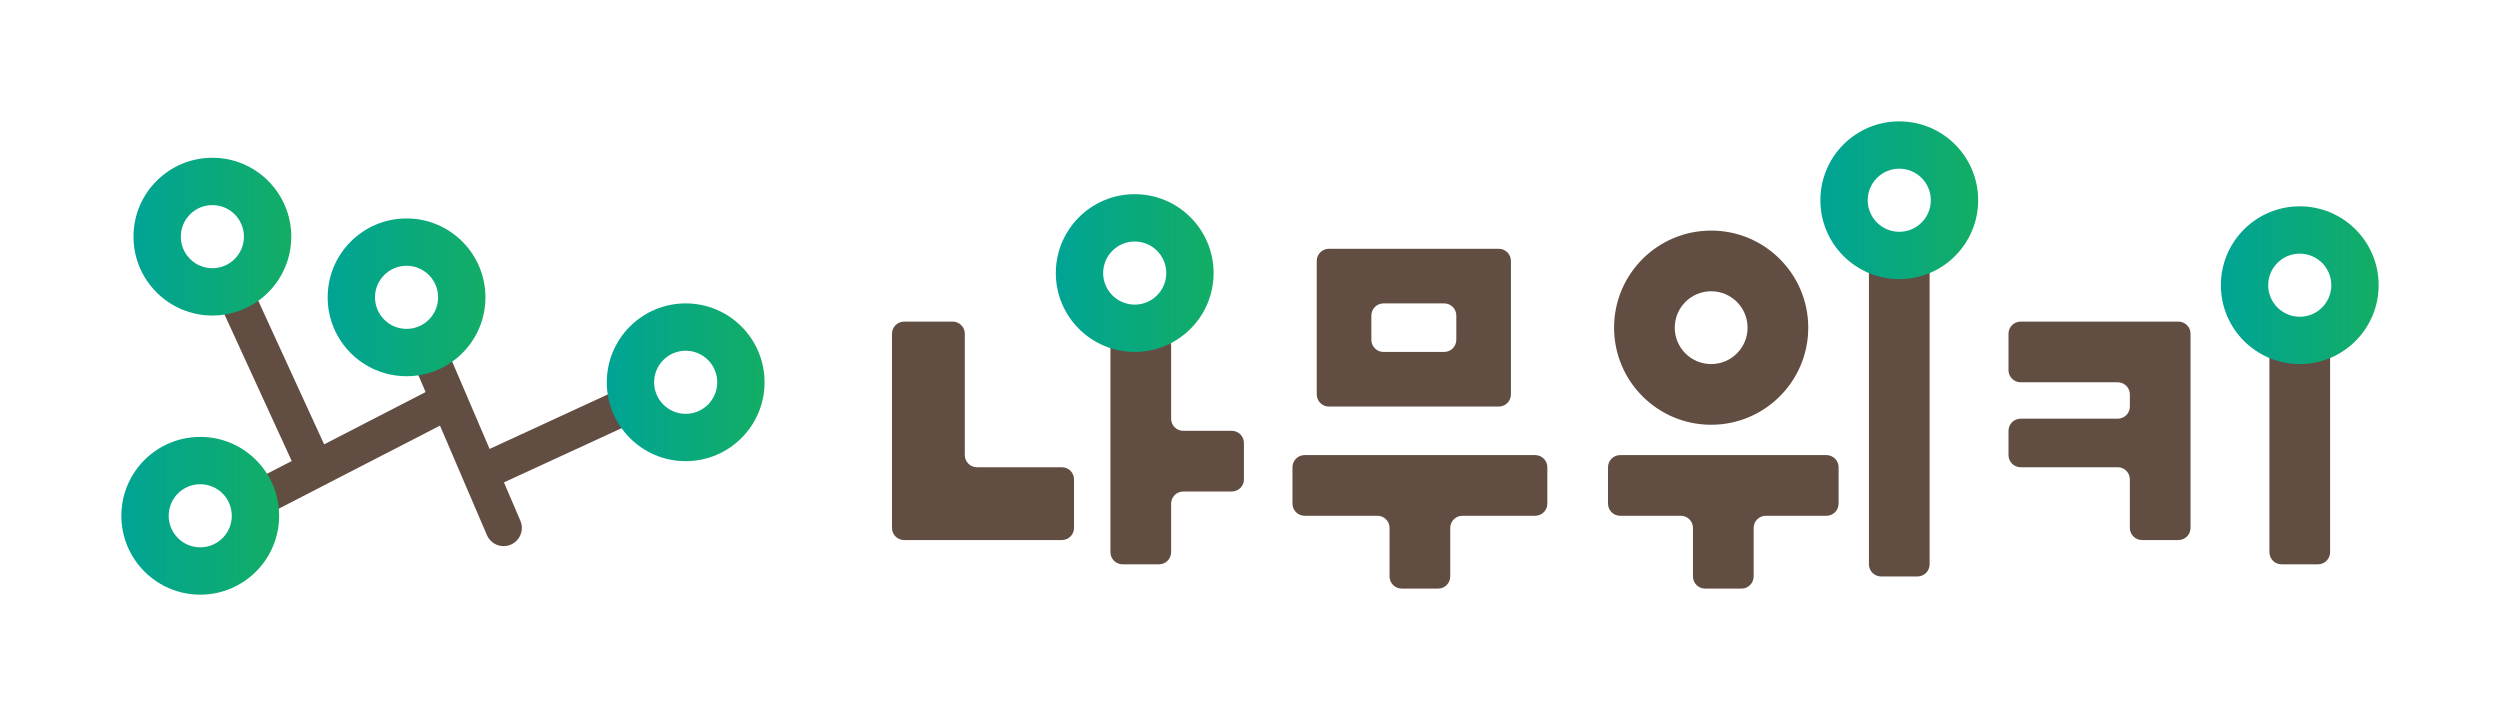 <svg xmlns="http://www.w3.org/2000/svg" width="206" height="59" viewBox="0 0 206 59" fill="none"> ::::::<rect width="206" height="59" fill="white"/> ::::::<path fill-rule="evenodd" clip-rule="evenodd" d="M133 27C133 22.582 136.582 19 141 19C145.418 19 149 22.582 149 27C149 31.418 145.418 35 141 35C136.582 35 133 31.418 133 27ZM123.5 20.5H109.5C108.948 20.5 108.5 20.948 108.5 21.5V32.5C108.5 33.052 108.948 33.5 109.5 33.5H123.5C124.052 33.5 124.5 33.052 124.5 32.5V21.5C124.5 20.948 124.052 20.5 123.5 20.5ZM74.5 26.5H78.5C79.052 26.5 79.5 26.948 79.5 27.5V37.5C79.5 38.052 79.948 38.5 80.5 38.5H87.5C88.052 38.5 88.5 38.948 88.5 39.5V43.5C88.5 44.052 88.052 44.5 87.5 44.5H74.5C73.948 44.5 73.5 44.052 73.5 43.5V27.5C73.5 26.948 73.948 26.5 74.5 26.5ZM92.5 27.5H95.5C96.052 27.5 96.5 27.948 96.5 28.5V34.5C96.5 35.052 96.948 35.5 97.5 35.5H101.5C102.052 35.5 102.5 35.948 102.5 36.5V39.5C102.5 40.052 102.052 40.5 101.5 40.5H97.5C96.948 40.5 96.5 40.948 96.5 41.5V45.5C96.5 46.052 96.052 46.5 95.5 46.5H92.5C91.948 46.5 91.5 46.052 91.5 45.5V28.5C91.5 27.948 91.948 27.5 92.5 27.5ZM107.5 37.5H126.5C127.052 37.5 127.5 37.948 127.5 38.5V41.5C127.5 42.052 127.052 42.5 126.5 42.5H120.5C119.948 42.5 119.5 42.948 119.5 43.5V47.5C119.5 48.052 119.052 48.5 118.5 48.5H115.5C114.948 48.5 114.5 48.052 114.5 47.5V43.5C114.5 42.948 114.052 42.5 113.5 42.5H107.5C106.948 42.5 106.5 42.052 106.5 41.5V38.5C106.5 37.948 106.948 37.5 107.5 37.5ZM133.5 37.5H150.5C151.052 37.5 151.5 37.948 151.5 38.5V41.5C151.5 42.052 151.052 42.5 150.5 42.5H145.5C144.948 42.5 144.5 42.948 144.5 43.5V47.5C144.5 48.052 144.052 48.5 143.5 48.5H140.5C139.948 48.5 139.5 48.052 139.5 47.5V43.5C139.5 42.948 139.052 42.5 138.5 42.5H133.5C132.948 42.5 132.5 42.052 132.5 41.5V38.5C132.5 37.948 132.948 37.5 133.5 37.5ZM158 20.5H155C154.448 20.5 154 20.948 154 21.5V46.5C154 47.052 154.448 47.5 155 47.5H158C158.552 47.5 159 47.052 159 46.5V21.5C159 20.948 158.552 20.5 158 20.5ZM166.5 26.5H179.5C180.052 26.5 180.5 26.948 180.5 27.5V43.5C180.5 44.052 180.052 44.5 179.5 44.5H176.5C175.948 44.5 175.5 44.052 175.5 43.5V39.5C175.5 38.948 175.052 38.5 174.5 38.5H166.5C165.948 38.5 165.5 38.052 165.5 37.5V35.5C165.5 34.948 165.948 34.5 166.5 34.5H174.5C175.052 34.5 175.5 34.052 175.5 33.5V32.5C175.5 31.948 175.052 31.5 174.5 31.5H166.5C165.948 31.5 165.5 31.052 165.5 30.5V27.5C165.5 26.948 165.948 26.5 166.5 26.5ZM191 46.5H188C187.448 46.5 187 46.052 187 45.5V29.5C187 28.948 187.448 28.5 188 28.5H191C191.552 28.5 192 28.948 192 29.5V45.5C192 46.052 191.552 46.5 191 46.5ZM144 27C144 28.657 142.657 30 141 30C139.343 30 138 28.657 138 27C138 25.343 139.343 24 141 24C142.657 24 144 25.343 144 27ZM114 25H119C119.552 25 120 25.448 120 26V28C120 28.552 119.552 29 119 29H114C113.448 29 113 28.552 113 28V26C113 25.448 113.448 25 114 25Z" fill="#614D42"/> ::::::<path d="M100 22.5C100 26.09 97.09 29 93.5 29C89.91 29 87 26.09 87 22.5C87 18.91 89.91 16 93.5 16C97.09 16 100 18.91 100 22.5ZM90.9 22.5C90.9 23.936 92.064 25.1 93.5 25.1C94.936 25.1 96.1 23.936 96.1 22.5C96.1 21.064 94.936 19.9 93.5 19.9C92.064 19.9 90.9 21.064 90.9 22.5Z" fill="url(#paint0_linear_3_4)"/> ::::::<path d="M196 23.5C196 27.09 193.09 30 189.5 30C185.91 30 183 27.09 183 23.5C183 19.91 185.91 17 189.5 17C193.09 17 196 19.91 196 23.5ZM186.9 23.5C186.9 24.936 188.064 26.1 189.5 26.1C190.936 26.1 192.1 24.936 192.1 23.5C192.1 22.064 190.936 20.9 189.5 20.9C188.064 20.9 186.9 22.064 186.9 23.5Z" fill="url(#paint1_linear_3_4)"/> ::::::<path d="M163 16.5C163 20.09 160.09 23 156.5 23C152.91 23 150 20.09 150 16.5C150 12.91 152.91 10 156.5 10C160.09 10 163 12.91 163 16.5ZM153.9 16.5C153.9 17.936 155.064 19.1 156.5 19.1C157.936 19.1 159.1 17.936 159.1 16.5C159.1 15.064 157.936 13.9 156.5 13.9C155.064 13.9 153.9 15.064 153.9 16.5Z" fill="url(#paint2_linear_3_4)"/> ::::::<path d="M35.5 29.5L37 33M41.5 43.5L39.571 39M39.571 39L51.5 33.5M39.571 39L37 33M37 33L26 38.667M20.5 41.5L26 38.667M26 38.667L19.5 24.5" stroke="#614D42" stroke-width="3" stroke-linecap="round" stroke-linejoin="round"/> ::::::<path d="M24 19.5C24 23.09 21.09 26 17.5 26C13.91 26 11 23.09 11 19.5C11 15.91 13.91 13 17.5 13C21.09 13 24 15.91 24 19.5ZM14.9 19.5C14.9 20.936 16.064 22.1 17.5 22.1C18.936 22.1 20.1 20.936 20.1 19.5C20.1 18.064 18.936 16.9 17.5 16.9C16.064 16.9 14.9 18.064 14.9 19.5Z" fill="url(#paint3_linear_3_4)"/> ::::::<path d="M40 24.5C40 28.09 37.09 31 33.5 31C29.91 31 27 28.09 27 24.5C27 20.91 29.91 18 33.5 18C37.09 18 40 20.91 40 24.5ZM30.9 24.5C30.9 25.936 32.064 27.1 33.5 27.1C34.936 27.1 36.1 25.936 36.1 24.5C36.1 23.064 34.936 21.9 33.5 21.9C32.064 21.9 30.9 23.064 30.9 24.5Z" fill="url(#paint4_linear_3_4)"/> ::::::<path d="M63 31.5C63 35.09 60.09 38 56.5 38C52.91 38 50 35.09 50 31.5C50 27.91 52.91 25 56.5 25C60.09 25 63 27.91 63 31.5ZM53.9 31.5C53.9 32.936 55.064 34.1 56.5 34.1C57.936 34.1 59.1 32.936 59.1 31.5C59.1 30.064 57.936 28.9 56.5 28.9C55.064 28.9 53.9 30.064 53.9 31.5Z" fill="url(#paint5_linear_3_4)"/> ::::::<path d="M23 42.5C23 46.09 20.09 49 16.5 49C12.91 49 10 46.09 10 42.5C10 38.91 12.91 36 16.5 36C20.09 36 23 38.91 23 42.5ZM13.9 42.5C13.9 43.936 15.064 45.1 16.5 45.1C17.936 45.1 19.1 43.936 19.1 42.5C19.1 41.064 17.936 39.9 16.5 39.9C15.064 39.9 13.9 41.064 13.9 42.5Z" fill="url(#paint6_linear_3_4)"/> ::::::<defs> ::::::<linearGradient id="paint0_linear_3_4" x1="87" y1="22.5" x2="100" y2="22.5" gradientUnits="userSpaceOnUse"> ::::::<stop stop-color="#00A495"/> ::::::<stop offset="1" stop-color="#13AD65"/> ::::::</linearGradient> ::::::<linearGradient id="paint1_linear_3_4" x1="183" y1="23.5" x2="196" y2="23.5" gradientUnits="userSpaceOnUse"> ::::::<stop stop-color="#00A495"/> ::::::<stop offset="1" stop-color="#13AD65"/> ::::::</linearGradient> ::::::<linearGradient id="paint2_linear_3_4" x1="150" y1="16.5" x2="163" y2="16.5" gradientUnits="userSpaceOnUse"> ::::::<stop stop-color="#00A495"/> ::::::<stop offset="1" stop-color="#13AD65"/> ::::::</linearGradient> ::::::<linearGradient id="paint3_linear_3_4" x1="11" y1="19.5" x2="24" y2="19.5" gradientUnits="userSpaceOnUse"> ::::::<stop stop-color="#00A495"/> ::::::<stop offset="1" stop-color="#13AD65"/> ::::::</linearGradient> ::::::<linearGradient id="paint4_linear_3_4" x1="27" y1="24.5" x2="40" y2="24.5" gradientUnits="userSpaceOnUse"> ::::::<stop stop-color="#00A495"/> ::::::<stop offset="1" stop-color="#13AD65"/> ::::::</linearGradient> ::::::<linearGradient id="paint5_linear_3_4" x1="50" y1="31.5" x2="63" y2="31.5" gradientUnits="userSpaceOnUse"> ::::::<stop stop-color="#00A495"/> ::::::<stop offset="1" stop-color="#13AD65"/> ::::::</linearGradient> ::::::<linearGradient id="paint6_linear_3_4" x1="10" y1="42.5" x2="23" y2="42.5" gradientUnits="userSpaceOnUse"> ::::::<stop stop-color="#00A495"/> ::::::<stop offset="1" stop-color="#13AD65"/> ::::::</linearGradient> ::::::</defs> ::::::</svg>